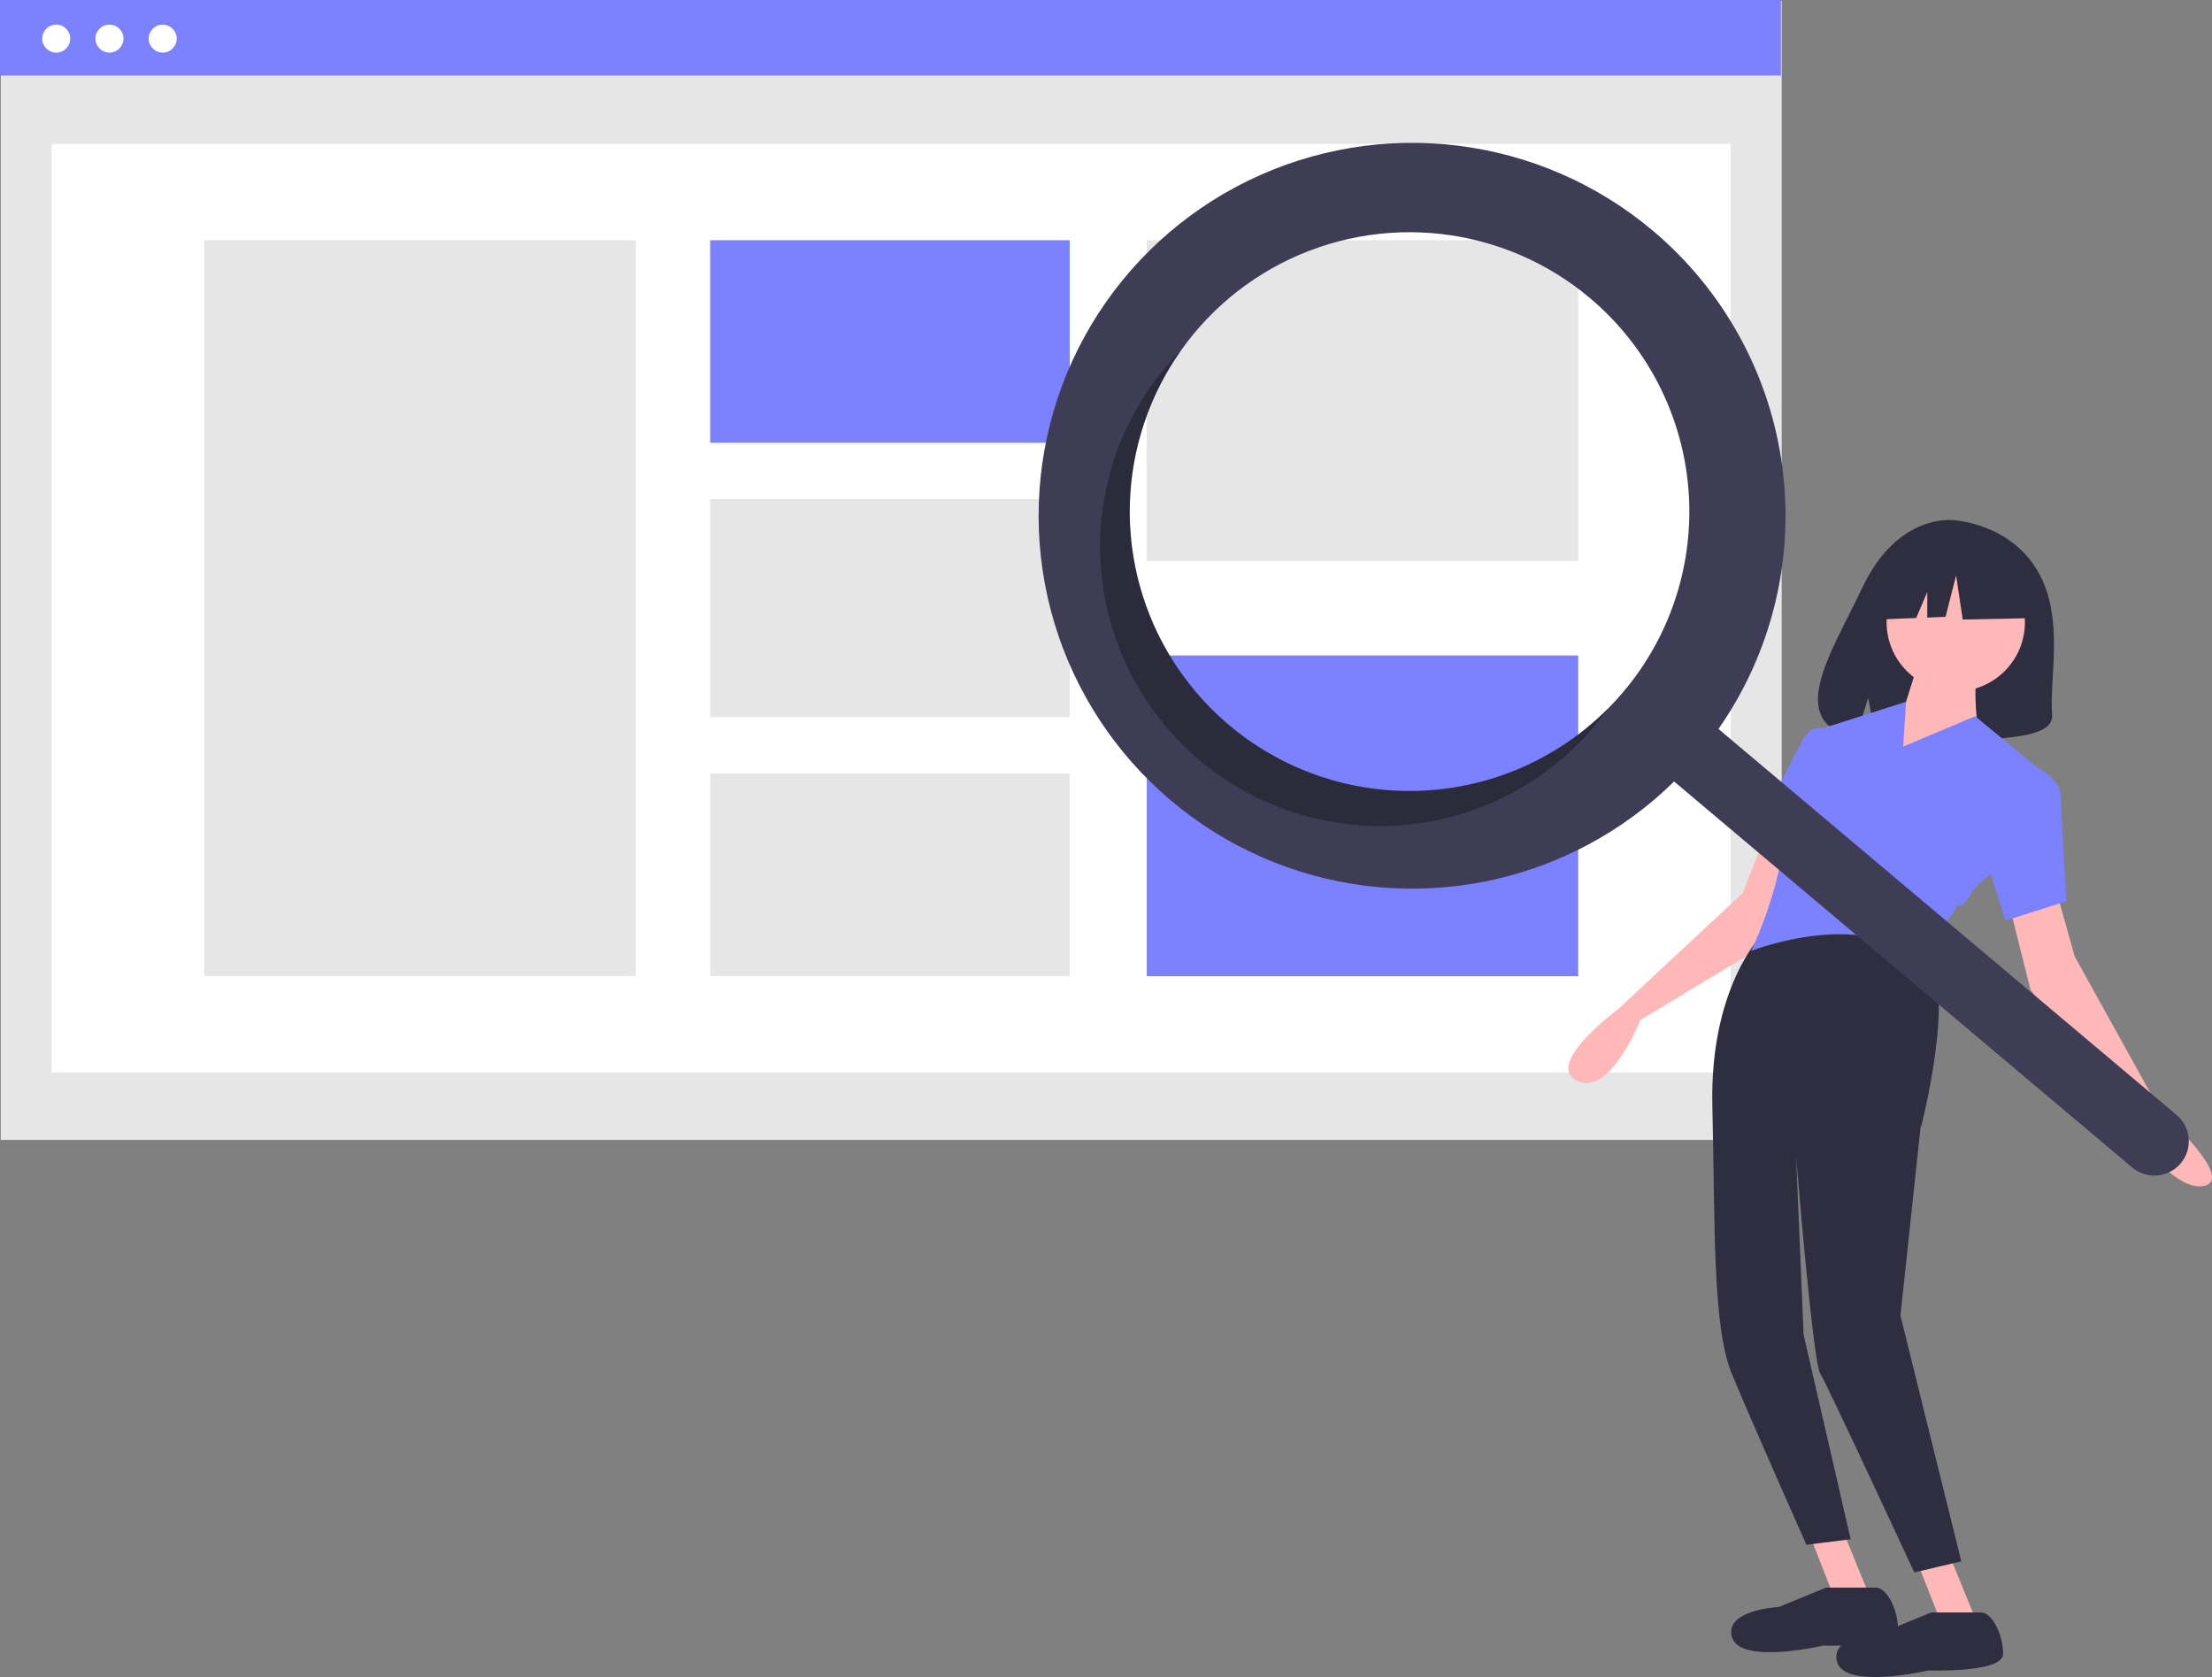 <svg width="343" height="260" viewBox="0 0 343 260" fill="none" xmlns="http://www.w3.org/2000/svg">
<rect x="0" y="0" width="343" height="260" fill="#808080" stroke="none"/>
<g clip-path="url(#clip0)">
<path d="M276.276 0.156H0.118V176.729H276.276V0.156Z" fill="#E6E6E6"/>
<path d="M268.379 22.303H8.015V166.283H268.379V22.303Z" fill="white"/>
<path d="M276.158 0H0V11.713H276.158V0Z" fill="#7B81FF"/>
<path d="M8.718 8.159C9.919 8.159 10.893 7.187 10.893 5.988C10.893 4.789 9.919 3.817 8.718 3.817C7.517 3.817 6.544 4.789 6.544 5.988C6.544 7.187 7.517 8.159 8.718 8.159Z" fill="white"/>
<path d="M16.972 8.159C18.173 8.159 19.147 7.187 19.147 5.988C19.147 4.789 18.173 3.817 16.972 3.817C15.771 3.817 14.798 4.789 14.798 5.988C14.798 7.187 15.771 8.159 16.972 8.159Z" fill="white"/>
<path d="M25.226 8.159C26.427 8.159 27.401 7.187 27.401 5.988C27.401 4.789 26.427 3.817 25.226 3.817C24.025 3.817 23.052 4.789 23.052 5.988C23.052 7.187 24.025 8.159 25.226 8.159Z" fill="white"/>
<path d="M98.574 37.242H31.672V151.344H98.574V37.242Z" fill="#E6E6E6"/>
<path d="M165.874 37.242H110.122V68.65H165.874V37.242Z" fill="#7B81FF"/>
<path d="M165.874 77.397H110.122V111.19H165.874V77.397Z" fill="#E6E6E6"/>
<path d="M165.874 119.936H110.122V151.344H165.874V119.936Z" fill="#E6E6E6"/>
<path d="M244.722 37.242H177.82V86.967H244.722V37.242Z" fill="#E6E6E6"/>
<path d="M244.722 101.619H177.82V151.344H244.722V101.619Z" fill="#7B81FF"/>
<path d="M315.951 88.501C311.538 80.992 302.807 80.642 302.807 80.642C302.807 80.642 294.3 79.546 288.842 90.982C283.755 101.642 276.734 111.933 287.712 114.429L289.695 108.214L290.922 114.891C292.485 115.005 294.053 115.032 295.619 114.972C307.375 114.59 318.571 115.084 318.21 110.836C317.731 105.189 320.197 95.726 315.951 88.501Z" fill="#2F2E41"/>
<path d="M274.102 128.592L270.242 138.441L250.941 156.425C250.941 156.425 239.361 164.989 244.508 167.559C249.654 170.128 254.372 158.138 254.372 158.138L274.96 145.72L279.249 131.589L274.102 128.592Z" fill="#FFB8B8"/>
<path d="M280.536 237.784L284.396 247.633H289.972L285.254 236.071L280.536 237.784Z" fill="#FFB8B8"/>
<path d="M297.263 242.066L301.123 251.915H306.699L301.981 240.353L297.263 242.066Z" fill="#FFB8B8"/>
<path d="M296.834 243.779L304.126 242.066L294.69 203.956L297.823 174.632L297.907 174.624C297.907 174.624 303.268 153.856 298.979 148.289C294.69 142.723 273.244 144.864 273.244 144.864C273.244 144.864 265.095 153 265.524 171.412C265.953 189.825 265.524 205.669 268.526 212.948C271.529 220.228 280.107 239.497 280.107 239.497L286.969 238.64L279.678 206.953L278.512 179.408C279.44 190.446 281.307 211.377 282.251 212.948C283.538 215.089 296.834 243.779 296.834 243.779Z" fill="#2F2E41"/>
<path d="M318.709 137.584L321.711 148.289L335.007 172.269C335.007 172.269 346.588 182.546 341.87 183.83C337.152 185.115 329.861 174.41 329.861 174.41L314.849 153.428L310.989 138.013L318.709 137.584Z" fill="#FFB8B8"/>
<path d="M303.268 107.182C309.19 107.182 313.991 102.389 313.991 96.477C313.991 90.564 309.19 85.772 303.268 85.772C297.346 85.772 292.545 90.564 292.545 96.477C292.545 102.389 297.346 107.182 303.268 107.182Z" fill="#FFB8B8"/>
<path d="M297.692 102.043L295.119 110.179L290.83 119.6L306.699 113.177C306.699 113.177 305.842 106.325 306.699 104.613L297.692 102.043Z" fill="#FFB8B8"/>
<path d="M316.135 119.172L306.27 111.036L295.119 115.746L295.556 108.798L283.657 112.592L281.823 113.177L279.249 126.451C279.249 126.451 277.534 127.736 275.818 135.015C274.827 139.293 273.39 143.455 271.529 147.433C271.529 147.433 289.972 140.153 298.979 150.002C298.979 150.002 300.266 149.146 299.837 147.861C299.408 146.577 303.697 140.153 303.697 140.153C303.697 140.153 303.697 141.438 305.413 138.869C307.128 136.3 308.415 135.871 308.415 135.871L316.135 119.172Z" fill="#7B81FF"/>
<path d="M284.396 114.461L282.523 112.953C282.523 112.953 280.965 112.32 279.678 114.461C278.391 116.602 271.958 129.877 271.958 129.877L279.678 133.73L284.396 114.461Z" fill="#7B81FF"/>
<path d="M310.131 118.743L316.135 119.171C316.135 119.171 319.567 120.884 319.567 123.454C319.567 126.023 320.424 139.725 320.424 139.725L310.988 142.723L307.128 130.733L310.131 118.743Z" fill="#7B81FF"/>
<path d="M283.157 246.134L275.865 249.131C275.865 249.131 267.287 249.56 268.574 253.842C269.86 258.124 282.728 255.126 282.728 255.126C282.728 255.126 294.308 255.554 294.308 252.557C294.308 249.56 292.593 246.134 290.877 246.134H283.157Z" fill="#2F2E41"/>
<path d="M299.455 249.988L292.164 252.985C292.164 252.985 283.586 253.413 284.872 257.695C286.159 261.978 299.026 258.98 299.026 258.98C299.026 258.98 310.607 259.408 310.607 256.411C310.607 253.413 308.891 249.988 307.176 249.988H299.455Z" fill="#2F2E41"/>
<path d="M314 87.777L305.374 83.227L293.463 85.088L290.999 96.049L297.133 95.812L298.847 91.785V95.745L301.678 95.636L303.321 89.225L304.348 96.049L314.411 95.842L314 87.777Z" fill="#2F2E41"/>
<path d="M256.307 35.775C247.728 28.547 237.228 23.965 226.087 22.585C214.946 21.206 203.644 23.089 193.556 28.006C183.467 32.923 175.028 40.661 169.264 50.279C163.501 59.897 160.661 70.98 161.092 82.18C161.523 93.379 165.205 104.212 171.69 113.361C178.175 122.51 187.184 129.579 197.62 133.709C208.057 137.839 219.47 138.852 230.472 136.624C241.475 134.396 251.591 129.023 259.591 121.16L330.626 181C331.161 181.452 331.781 181.793 332.449 182.006C333.117 182.218 333.82 182.297 334.518 182.238C335.216 182.179 335.896 181.983 336.519 181.662C337.141 181.34 337.695 180.9 338.147 180.365C338.598 179.83 338.941 179.212 339.153 178.545C339.366 177.878 339.445 177.176 339.385 176.479C339.326 175.782 339.13 175.103 338.808 174.481C338.486 173.86 338.045 173.308 337.509 172.857L266.474 113.016C274.726 101.192 278.258 86.718 276.377 72.43C274.496 58.141 267.339 45.069 256.307 35.775ZM251.728 107.254C246.194 113.802 238.84 118.564 230.595 120.939C222.35 123.313 213.585 123.194 205.408 120.595C197.231 117.997 190.009 113.035 184.656 106.339C179.304 99.643 176.06 91.513 175.336 82.976C174.611 74.44 176.439 65.881 180.587 58.381C184.735 50.881 191.017 44.778 198.64 40.843C206.262 36.908 214.883 35.318 223.41 36.274C231.938 37.23 239.99 40.69 246.548 46.214C255.343 53.623 260.829 64.216 261.801 75.663C262.772 87.11 259.149 98.474 251.728 107.254Z" fill="#3F3D56"/>
<path opacity="0.3" d="M190.588 112.425C182.265 105.413 176.887 95.532 175.523 84.744C174.159 73.957 176.909 63.052 183.226 54.194C182.396 55.028 181.594 55.902 180.82 56.815C177.145 61.162 174.364 66.19 172.635 71.61C170.906 77.031 170.264 82.738 170.745 88.406C171.226 94.075 172.82 99.593 175.437 104.646C178.054 109.699 181.643 114.188 185.997 117.857C190.352 121.525 195.388 124.301 200.818 126.027C206.247 127.752 211.964 128.393 217.642 127.913C223.319 127.432 228.847 125.84 233.908 123.227C238.969 120.614 243.465 117.031 247.14 112.683C247.912 111.769 248.64 110.833 249.322 109.874C241.639 117.581 231.335 122.122 220.454 122.594C209.573 123.067 198.912 119.437 190.588 112.425Z" fill="black"/>
</g>
<defs>
<clipPath id="clip0">
<rect width="343" height="260" fill="white"/>
</clipPath>
</defs>
</svg>
